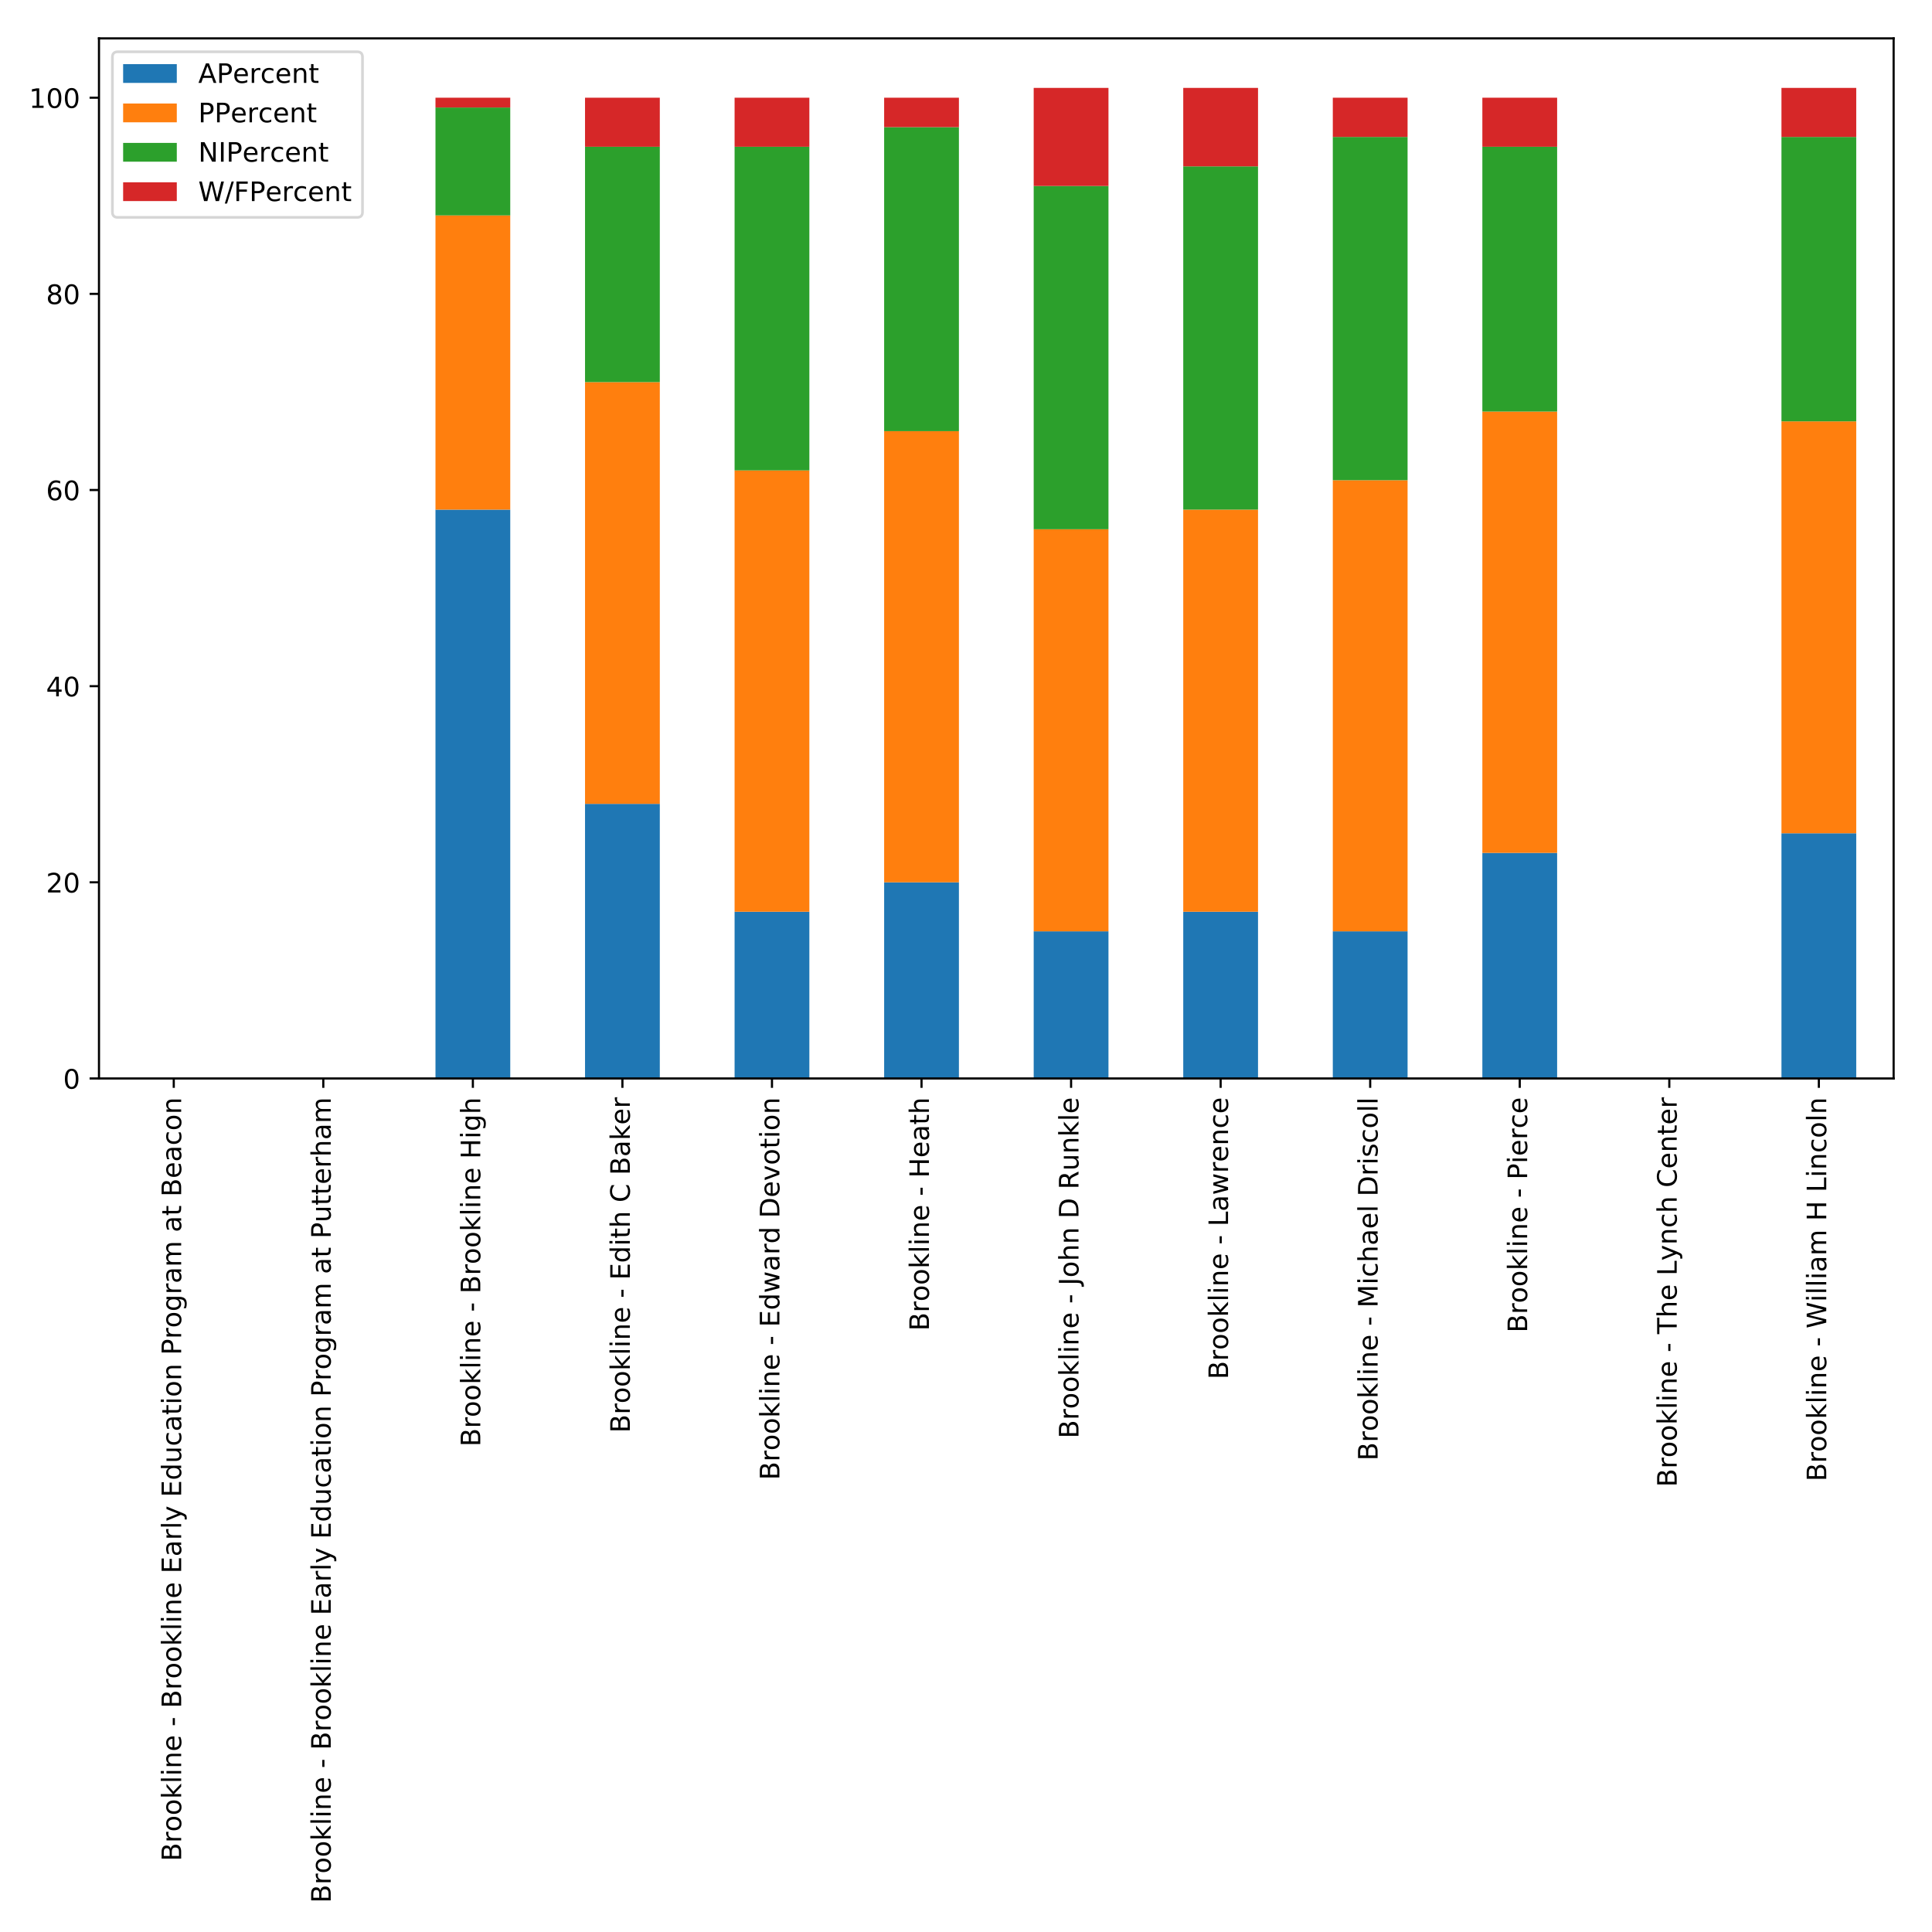 <?xml version="1.0" encoding="utf-8" standalone="no"?>
<!DOCTYPE svg PUBLIC "-//W3C//DTD SVG 1.1//EN"
  "http://www.w3.org/Graphics/SVG/1.1/DTD/svg11.dtd">
<!-- Created with matplotlib (http://matplotlib.org/) -->
<svg height="720pt" version="1.1" viewBox="0 0 720 720" width="720pt" xmlns="http://www.w3.org/2000/svg" xmlns:xlink="http://www.w3.org/1999/xlink">
 <defs>
  <style type="text/css">
*{stroke-linecap:butt;stroke-linejoin:round;}
  </style>
 </defs>
 <g id="figure_1">
  <g id="patch_1">
   <path d="M 0 720 
L 720 720 
L 720 0 
L 0 0 
z
" style="fill:#ffffff;"/>
  </g>
  <g id="axes_1">
   <g id="patch_2">
    <path d="M 36.888 401.911 
L 705.7 401.911 
L 705.7 14.3 
L 36.888 14.3 
z
" style="fill:#ffffff;"/>
   </g>
   <g id="patch_3">
    <path clip-path="url(#p0179b4a262)" d="M 50.821 401.911 
L 78.688 401.911 
L 78.688 401.911 
L 50.821 401.911 
z
" style="fill:#1f77b4;"/>
   </g>
   <g id="patch_4">
    <path clip-path="url(#p0179b4a262)" d="M 106.555 401.911 
L 134.423 401.911 
L 134.423 401.911 
L 106.555 401.911 
z
" style="fill:#1f77b4;"/>
   </g>
   <g id="patch_5">
    <path clip-path="url(#p0179b4a262)" d="M 162.29 401.911 
L 190.157 401.911 
L 190.157 189.922 
L 162.29 189.922 
z
" style="fill:#1f77b4;"/>
   </g>
   <g id="patch_6">
    <path clip-path="url(#p0179b4a262)" d="M 218.024 401.911 
L 245.891 401.911 
L 245.891 299.571 
L 218.024 299.571 
z
" style="fill:#1f77b4;"/>
   </g>
   <g id="patch_7">
    <path clip-path="url(#p0179b4a262)" d="M 273.759 401.911 
L 301.626 401.911 
L 301.626 339.776 
L 273.759 339.776 
z
" style="fill:#1f77b4;"/>
   </g>
   <g id="patch_8">
    <path clip-path="url(#p0179b4a262)" d="M 329.493 401.911 
L 357.36 401.911 
L 357.36 328.811 
L 329.493 328.811 
z
" style="fill:#1f77b4;"/>
   </g>
   <g id="patch_9">
    <path clip-path="url(#p0179b4a262)" d="M 385.227 401.911 
L 413.095 401.911 
L 413.095 347.086 
L 385.227 347.086 
z
" style="fill:#1f77b4;"/>
   </g>
   <g id="patch_10">
    <path clip-path="url(#p0179b4a262)" d="M 440.962 401.911 
L 468.829 401.911 
L 468.829 339.776 
L 440.962 339.776 
z
" style="fill:#1f77b4;"/>
   </g>
   <g id="patch_11">
    <path clip-path="url(#p0179b4a262)" d="M 496.696 401.911 
L 524.563 401.911 
L 524.563 347.086 
L 496.696 347.086 
z
" style="fill:#1f77b4;"/>
   </g>
   <g id="patch_12">
    <path clip-path="url(#p0179b4a262)" d="M 552.43 401.911 
L 580.298 401.911 
L 580.298 317.846 
L 552.43 317.846 
z
" style="fill:#1f77b4;"/>
   </g>
   <g id="patch_13">
    <path clip-path="url(#p0179b4a262)" d="M 608.165 401.911 
L 636.032 401.911 
L 636.032 401.911 
L 608.165 401.911 
z
" style="fill:#1f77b4;"/>
   </g>
   <g id="patch_14">
    <path clip-path="url(#p0179b4a262)" d="M 663.899 401.911 
L 691.766 401.911 
L 691.766 310.536 
L 663.899 310.536 
z
" style="fill:#1f77b4;"/>
   </g>
   <g id="patch_15">
    <path clip-path="url(#p0179b4a262)" d="M 50.821 401.911 
L 78.688 401.911 
L 78.688 401.911 
L 50.821 401.911 
z
" style="fill:#ff7f0e;"/>
   </g>
   <g id="patch_16">
    <path clip-path="url(#p0179b4a262)" d="M 106.555 401.911 
L 134.423 401.911 
L 134.423 401.911 
L 106.555 401.911 
z
" style="fill:#ff7f0e;"/>
   </g>
   <g id="patch_17">
    <path clip-path="url(#p0179b4a262)" d="M 162.29 189.922 
L 190.157 189.922 
L 190.157 80.272 
L 162.29 80.272 
z
" style="fill:#ff7f0e;"/>
   </g>
   <g id="patch_18">
    <path clip-path="url(#p0179b4a262)" d="M 218.024 299.571 
L 245.891 299.571 
L 245.891 142.407 
L 218.024 142.407 
z
" style="fill:#ff7f0e;"/>
   </g>
   <g id="patch_19">
    <path clip-path="url(#p0179b4a262)" d="M 273.759 339.776 
L 301.626 339.776 
L 301.626 175.302 
L 273.759 175.302 
z
" style="fill:#ff7f0e;"/>
   </g>
   <g id="patch_20">
    <path clip-path="url(#p0179b4a262)" d="M 329.493 328.811 
L 357.36 328.811 
L 357.36 160.682 
L 329.493 160.682 
z
" style="fill:#ff7f0e;"/>
   </g>
   <g id="patch_21">
    <path clip-path="url(#p0179b4a262)" d="M 385.227 347.086 
L 413.095 347.086 
L 413.095 197.232 
L 385.227 197.232 
z
" style="fill:#ff7f0e;"/>
   </g>
   <g id="patch_22">
    <path clip-path="url(#p0179b4a262)" d="M 440.962 339.776 
L 468.829 339.776 
L 468.829 189.922 
L 440.962 189.922 
z
" style="fill:#ff7f0e;"/>
   </g>
   <g id="patch_23">
    <path clip-path="url(#p0179b4a262)" d="M 496.696 347.086 
L 524.563 347.086 
L 524.563 178.957 
L 496.696 178.957 
z
" style="fill:#ff7f0e;"/>
   </g>
   <g id="patch_24">
    <path clip-path="url(#p0179b4a262)" d="M 552.43 317.846 
L 580.298 317.846 
L 580.298 153.372 
L 552.43 153.372 
z
" style="fill:#ff7f0e;"/>
   </g>
   <g id="patch_25">
    <path clip-path="url(#p0179b4a262)" d="M 608.165 401.911 
L 636.032 401.911 
L 636.032 401.911 
L 608.165 401.911 
z
" style="fill:#ff7f0e;"/>
   </g>
   <g id="patch_26">
    <path clip-path="url(#p0179b4a262)" d="M 663.899 310.536 
L 691.766 310.536 
L 691.766 157.027 
L 663.899 157.027 
z
" style="fill:#ff7f0e;"/>
   </g>
   <g id="patch_27">
    <path clip-path="url(#p0179b4a262)" d="M 50.821 401.911 
L 78.688 401.911 
L 78.688 401.911 
L 50.821 401.911 
z
" style="fill:#2ca02c;"/>
   </g>
   <g id="patch_28">
    <path clip-path="url(#p0179b4a262)" d="M 106.555 401.911 
L 134.423 401.911 
L 134.423 401.911 
L 106.555 401.911 
z
" style="fill:#2ca02c;"/>
   </g>
   <g id="patch_29">
    <path clip-path="url(#p0179b4a262)" d="M 162.29 80.272 
L 190.157 80.272 
L 190.157 40.068 
L 162.29 40.068 
z
" style="fill:#2ca02c;"/>
   </g>
   <g id="patch_30">
    <path clip-path="url(#p0179b4a262)" d="M 218.024 142.407 
L 245.891 142.407 
L 245.891 54.688 
L 218.024 54.688 
z
" style="fill:#2ca02c;"/>
   </g>
   <g id="patch_31">
    <path clip-path="url(#p0179b4a262)" d="M 273.759 175.302 
L 301.626 175.302 
L 301.626 54.688 
L 273.759 54.688 
z
" style="fill:#2ca02c;"/>
   </g>
   <g id="patch_32">
    <path clip-path="url(#p0179b4a262)" d="M 329.493 160.682 
L 357.36 160.682 
L 357.36 47.378 
L 329.493 47.378 
z
" style="fill:#2ca02c;"/>
   </g>
   <g id="patch_33">
    <path clip-path="url(#p0179b4a262)" d="M 385.227 197.232 
L 413.095 197.232 
L 413.095 69.307 
L 385.227 69.307 
z
" style="fill:#2ca02c;"/>
   </g>
   <g id="patch_34">
    <path clip-path="url(#p0179b4a262)" d="M 440.962 189.922 
L 468.829 189.922 
L 468.829 61.998 
L 440.962 61.998 
z
" style="fill:#2ca02c;"/>
   </g>
   <g id="patch_35">
    <path clip-path="url(#p0179b4a262)" d="M 496.696 178.957 
L 524.563 178.957 
L 524.563 51.033 
L 496.696 51.033 
z
" style="fill:#2ca02c;"/>
   </g>
   <g id="patch_36">
    <path clip-path="url(#p0179b4a262)" d="M 552.43 153.372 
L 580.298 153.372 
L 580.298 54.688 
L 552.43 54.688 
z
" style="fill:#2ca02c;"/>
   </g>
   <g id="patch_37">
    <path clip-path="url(#p0179b4a262)" d="M 608.165 401.911 
L 636.032 401.911 
L 636.032 401.911 
L 608.165 401.911 
z
" style="fill:#2ca02c;"/>
   </g>
   <g id="patch_38">
    <path clip-path="url(#p0179b4a262)" d="M 663.899 157.027 
L 691.766 157.027 
L 691.766 51.033 
L 663.899 51.033 
z
" style="fill:#2ca02c;"/>
   </g>
   <g id="patch_39">
    <path clip-path="url(#p0179b4a262)" d="M 50.821 401.911 
L 78.688 401.911 
L 78.688 401.911 
L 50.821 401.911 
z
" style="fill:#d62728;"/>
   </g>
   <g id="patch_40">
    <path clip-path="url(#p0179b4a262)" d="M 106.555 401.911 
L 134.423 401.911 
L 134.423 401.911 
L 106.555 401.911 
z
" style="fill:#d62728;"/>
   </g>
   <g id="patch_41">
    <path clip-path="url(#p0179b4a262)" d="M 162.29 40.068 
L 190.157 40.068 
L 190.157 36.413 
L 162.29 36.413 
z
" style="fill:#d62728;"/>
   </g>
   <g id="patch_42">
    <path clip-path="url(#p0179b4a262)" d="M 218.024 54.688 
L 245.891 54.688 
L 245.891 36.413 
L 218.024 36.413 
z
" style="fill:#d62728;"/>
   </g>
   <g id="patch_43">
    <path clip-path="url(#p0179b4a262)" d="M 273.759 54.688 
L 301.626 54.688 
L 301.626 36.413 
L 273.759 36.413 
z
" style="fill:#d62728;"/>
   </g>
   <g id="patch_44">
    <path clip-path="url(#p0179b4a262)" d="M 329.493 47.378 
L 357.36 47.378 
L 357.36 36.413 
L 329.493 36.413 
z
" style="fill:#d62728;"/>
   </g>
   <g id="patch_45">
    <path clip-path="url(#p0179b4a262)" d="M 385.227 69.307 
L 413.095 69.307 
L 413.095 32.758 
L 385.227 32.758 
z
" style="fill:#d62728;"/>
   </g>
   <g id="patch_46">
    <path clip-path="url(#p0179b4a262)" d="M 440.962 61.998 
L 468.829 61.998 
L 468.829 32.758 
L 440.962 32.758 
z
" style="fill:#d62728;"/>
   </g>
   <g id="patch_47">
    <path clip-path="url(#p0179b4a262)" d="M 496.696 51.033 
L 524.563 51.033 
L 524.563 36.413 
L 496.696 36.413 
z
" style="fill:#d62728;"/>
   </g>
   <g id="patch_48">
    <path clip-path="url(#p0179b4a262)" d="M 552.43 54.688 
L 580.298 54.688 
L 580.298 36.413 
L 552.43 36.413 
z
" style="fill:#d62728;"/>
   </g>
   <g id="patch_49">
    <path clip-path="url(#p0179b4a262)" d="M 608.165 401.911 
L 636.032 401.911 
L 636.032 401.911 
L 608.165 401.911 
z
" style="fill:#d62728;"/>
   </g>
   <g id="patch_50">
    <path clip-path="url(#p0179b4a262)" d="M 663.899 51.033 
L 691.766 51.033 
L 691.766 32.758 
L 663.899 32.758 
z
" style="fill:#d62728;"/>
   </g>
   <g id="matplotlib.axis_1">
    <g id="xtick_1">
     <g id="line2d_1">
      <defs>
       <path d="M 0 0 
L 0 3.5 
" id="m2ddd341409" style="stroke:#000000;stroke-width:0.8;"/>
      </defs>
      <g>
       <use style="stroke:#000000;stroke-width:0.8;" x="64.755" xlink:href="#m2ddd341409" y="401.911"/>
      </g>
     </g>
     <g id="text_1">
      <!-- Brookline - Brookline Early Education Program at Beacon -->
      <defs>
       <path d="M 19.672 34.812 
L 19.672 8.109 
L 35.5 8.109 
Q 43.453 8.109 47.281 11.406 
Q 51.125 14.703 51.125 21.484 
Q 51.125 28.328 47.281 31.562 
Q 43.453 34.812 35.5 34.812 
z
M 19.672 64.797 
L 19.672 42.828 
L 34.281 42.828 
Q 41.5 42.828 45.031 45.531 
Q 48.578 48.25 48.578 53.812 
Q 48.578 59.328 45.031 62.062 
Q 41.5 64.797 34.281 64.797 
z
M 9.812 72.906 
L 35.016 72.906 
Q 46.297 72.906 52.391 68.219 
Q 58.5 63.531 58.5 54.891 
Q 58.5 48.188 55.375 44.234 
Q 52.25 40.281 46.188 39.312 
Q 53.469 37.75 57.5 32.781 
Q 61.531 27.828 61.531 20.406 
Q 61.531 10.641 54.891 5.312 
Q 48.25 0 35.984 0 
L 9.812 0 
z
" id="DejaVuSans-42"/>
       <path d="M 41.109 46.297 
Q 39.594 47.172 37.812 47.578 
Q 36.031 48 33.891 48 
Q 26.266 48 22.188 43.047 
Q 18.109 38.094 18.109 28.812 
L 18.109 0 
L 9.078 0 
L 9.078 54.688 
L 18.109 54.688 
L 18.109 46.188 
Q 20.953 51.172 25.484 53.578 
Q 30.031 56 36.531 56 
Q 37.453 56 38.578 55.875 
Q 39.703 55.766 41.062 55.516 
z
" id="DejaVuSans-72"/>
       <path d="M 30.609 48.391 
Q 23.391 48.391 19.188 42.75 
Q 14.984 37.109 14.984 27.297 
Q 14.984 17.484 19.156 11.844 
Q 23.344 6.203 30.609 6.203 
Q 37.797 6.203 41.984 11.859 
Q 46.188 17.531 46.188 27.297 
Q 46.188 37.016 41.984 42.703 
Q 37.797 48.391 30.609 48.391 
z
M 30.609 56 
Q 42.328 56 49.016 48.375 
Q 55.719 40.766 55.719 27.297 
Q 55.719 13.875 49.016 6.219 
Q 42.328 -1.422 30.609 -1.422 
Q 18.844 -1.422 12.172 6.219 
Q 5.516 13.875 5.516 27.297 
Q 5.516 40.766 12.172 48.375 
Q 18.844 56 30.609 56 
z
" id="DejaVuSans-6f"/>
       <path d="M 9.078 75.984 
L 18.109 75.984 
L 18.109 31.109 
L 44.922 54.688 
L 56.391 54.688 
L 27.391 29.109 
L 57.625 0 
L 45.906 0 
L 18.109 26.703 
L 18.109 0 
L 9.078 0 
z
" id="DejaVuSans-6b"/>
       <path d="M 9.422 75.984 
L 18.406 75.984 
L 18.406 0 
L 9.422 0 
z
" id="DejaVuSans-6c"/>
       <path d="M 9.422 54.688 
L 18.406 54.688 
L 18.406 0 
L 9.422 0 
z
M 9.422 75.984 
L 18.406 75.984 
L 18.406 64.594 
L 9.422 64.594 
z
" id="DejaVuSans-69"/>
       <path d="M 54.891 33.016 
L 54.891 0 
L 45.906 0 
L 45.906 32.719 
Q 45.906 40.484 42.875 44.328 
Q 39.844 48.188 33.797 48.188 
Q 26.516 48.188 22.312 43.547 
Q 18.109 38.922 18.109 30.906 
L 18.109 0 
L 9.078 0 
L 9.078 54.688 
L 18.109 54.688 
L 18.109 46.188 
Q 21.344 51.125 25.703 53.562 
Q 30.078 56 35.797 56 
Q 45.219 56 50.047 50.172 
Q 54.891 44.344 54.891 33.016 
z
" id="DejaVuSans-6e"/>
       <path d="M 56.203 29.594 
L 56.203 25.203 
L 14.891 25.203 
Q 15.484 15.922 20.484 11.062 
Q 25.484 6.203 34.422 6.203 
Q 39.594 6.203 44.453 7.469 
Q 49.312 8.734 54.109 11.281 
L 54.109 2.781 
Q 49.266 0.734 44.188 -0.344 
Q 39.109 -1.422 33.891 -1.422 
Q 20.797 -1.422 13.156 6.188 
Q 5.516 13.812 5.516 26.812 
Q 5.516 40.234 12.766 48.109 
Q 20.016 56 32.328 56 
Q 43.359 56 49.781 48.891 
Q 56.203 41.797 56.203 29.594 
z
M 47.219 32.234 
Q 47.125 39.594 43.094 43.984 
Q 39.062 48.391 32.422 48.391 
Q 24.906 48.391 20.391 44.141 
Q 15.875 39.891 15.188 32.172 
z
" id="DejaVuSans-65"/>
       <path id="DejaVuSans-20"/>
       <path d="M 4.891 31.391 
L 31.203 31.391 
L 31.203 23.391 
L 4.891 23.391 
z
" id="DejaVuSans-2d"/>
       <path d="M 9.812 72.906 
L 55.906 72.906 
L 55.906 64.594 
L 19.672 64.594 
L 19.672 43.016 
L 54.391 43.016 
L 54.391 34.719 
L 19.672 34.719 
L 19.672 8.297 
L 56.781 8.297 
L 56.781 0 
L 9.812 0 
z
" id="DejaVuSans-45"/>
       <path d="M 34.281 27.484 
Q 23.391 27.484 19.188 25 
Q 14.984 22.516 14.984 16.5 
Q 14.984 11.719 18.141 8.906 
Q 21.297 6.109 26.703 6.109 
Q 34.188 6.109 38.703 11.406 
Q 43.219 16.703 43.219 25.484 
L 43.219 27.484 
z
M 52.203 31.203 
L 52.203 0 
L 43.219 0 
L 43.219 8.297 
Q 40.141 3.328 35.547 0.953 
Q 30.953 -1.422 24.312 -1.422 
Q 15.922 -1.422 10.953 3.297 
Q 6 8.016 6 15.922 
Q 6 25.141 12.172 29.828 
Q 18.359 34.516 30.609 34.516 
L 43.219 34.516 
L 43.219 35.406 
Q 43.219 41.609 39.141 45 
Q 35.062 48.391 27.688 48.391 
Q 23 48.391 18.547 47.266 
Q 14.109 46.141 10.016 43.891 
L 10.016 52.203 
Q 14.938 54.109 19.578 55.047 
Q 24.219 56 28.609 56 
Q 40.484 56 46.344 49.844 
Q 52.203 43.703 52.203 31.203 
z
" id="DejaVuSans-61"/>
       <path d="M 32.172 -5.078 
Q 28.375 -14.844 24.75 -17.812 
Q 21.141 -20.797 15.094 -20.797 
L 7.906 -20.797 
L 7.906 -13.281 
L 13.188 -13.281 
Q 16.891 -13.281 18.938 -11.516 
Q 21 -9.766 23.484 -3.219 
L 25.094 0.875 
L 2.984 54.688 
L 12.5 54.688 
L 29.594 11.922 
L 46.688 54.688 
L 56.203 54.688 
z
" id="DejaVuSans-79"/>
       <path d="M 45.406 46.391 
L 45.406 75.984 
L 54.391 75.984 
L 54.391 0 
L 45.406 0 
L 45.406 8.203 
Q 42.578 3.328 38.25 0.953 
Q 33.938 -1.422 27.875 -1.422 
Q 17.969 -1.422 11.734 6.484 
Q 5.516 14.406 5.516 27.297 
Q 5.516 40.188 11.734 48.094 
Q 17.969 56 27.875 56 
Q 33.938 56 38.25 53.625 
Q 42.578 51.266 45.406 46.391 
z
M 14.797 27.297 
Q 14.797 17.391 18.875 11.75 
Q 22.953 6.109 30.078 6.109 
Q 37.203 6.109 41.297 11.75 
Q 45.406 17.391 45.406 27.297 
Q 45.406 37.203 41.297 42.844 
Q 37.203 48.484 30.078 48.484 
Q 22.953 48.484 18.875 42.844 
Q 14.797 37.203 14.797 27.297 
z
" id="DejaVuSans-64"/>
       <path d="M 8.5 21.578 
L 8.5 54.688 
L 17.484 54.688 
L 17.484 21.922 
Q 17.484 14.156 20.5 10.266 
Q 23.531 6.391 29.594 6.391 
Q 36.859 6.391 41.078 11.031 
Q 45.312 15.672 45.312 23.688 
L 45.312 54.688 
L 54.297 54.688 
L 54.297 0 
L 45.312 0 
L 45.312 8.406 
Q 42.047 3.422 37.719 1 
Q 33.406 -1.422 27.688 -1.422 
Q 18.266 -1.422 13.375 4.438 
Q 8.5 10.297 8.5 21.578 
z
M 31.109 56 
z
" id="DejaVuSans-75"/>
       <path d="M 48.781 52.594 
L 48.781 44.188 
Q 44.969 46.297 41.141 47.344 
Q 37.312 48.391 33.406 48.391 
Q 24.656 48.391 19.812 42.844 
Q 14.984 37.312 14.984 27.297 
Q 14.984 17.281 19.812 11.734 
Q 24.656 6.203 33.406 6.203 
Q 37.312 6.203 41.141 7.25 
Q 44.969 8.297 48.781 10.406 
L 48.781 2.094 
Q 45.016 0.344 40.984 -0.531 
Q 36.969 -1.422 32.422 -1.422 
Q 20.062 -1.422 12.781 6.344 
Q 5.516 14.109 5.516 27.297 
Q 5.516 40.672 12.859 48.328 
Q 20.219 56 33.016 56 
Q 37.156 56 41.109 55.141 
Q 45.062 54.297 48.781 52.594 
z
" id="DejaVuSans-63"/>
       <path d="M 18.312 70.219 
L 18.312 54.688 
L 36.812 54.688 
L 36.812 47.703 
L 18.312 47.703 
L 18.312 18.016 
Q 18.312 11.328 20.141 9.422 
Q 21.969 7.516 27.594 7.516 
L 36.812 7.516 
L 36.812 0 
L 27.594 0 
Q 17.188 0 13.234 3.875 
Q 9.281 7.766 9.281 18.016 
L 9.281 47.703 
L 2.688 47.703 
L 2.688 54.688 
L 9.281 54.688 
L 9.281 70.219 
z
" id="DejaVuSans-74"/>
       <path d="M 19.672 64.797 
L 19.672 37.406 
L 32.078 37.406 
Q 38.969 37.406 42.719 40.969 
Q 46.484 44.531 46.484 51.125 
Q 46.484 57.672 42.719 61.234 
Q 38.969 64.797 32.078 64.797 
z
M 9.812 72.906 
L 32.078 72.906 
Q 44.344 72.906 50.609 67.359 
Q 56.891 61.812 56.891 51.125 
Q 56.891 40.328 50.609 34.812 
Q 44.344 29.297 32.078 29.297 
L 19.672 29.297 
L 19.672 0 
L 9.812 0 
z
" id="DejaVuSans-50"/>
       <path d="M 45.406 27.984 
Q 45.406 37.75 41.375 43.109 
Q 37.359 48.484 30.078 48.484 
Q 22.859 48.484 18.828 43.109 
Q 14.797 37.75 14.797 27.984 
Q 14.797 18.266 18.828 12.891 
Q 22.859 7.516 30.078 7.516 
Q 37.359 7.516 41.375 12.891 
Q 45.406 18.266 45.406 27.984 
z
M 54.391 6.781 
Q 54.391 -7.172 48.188 -13.984 
Q 42 -20.797 29.203 -20.797 
Q 24.469 -20.797 20.266 -20.094 
Q 16.062 -19.391 12.109 -17.922 
L 12.109 -9.188 
Q 16.062 -11.328 19.922 -12.344 
Q 23.781 -13.375 27.781 -13.375 
Q 36.625 -13.375 41.016 -8.766 
Q 45.406 -4.156 45.406 5.172 
L 45.406 9.625 
Q 42.625 4.781 38.281 2.391 
Q 33.938 0 27.875 0 
Q 17.828 0 11.672 7.656 
Q 5.516 15.328 5.516 27.984 
Q 5.516 40.672 11.672 48.328 
Q 17.828 56 27.875 56 
Q 33.938 56 38.281 53.609 
Q 42.625 51.219 45.406 46.391 
L 45.406 54.688 
L 54.391 54.688 
z
" id="DejaVuSans-67"/>
       <path d="M 52 44.188 
Q 55.375 50.25 60.062 53.125 
Q 64.75 56 71.094 56 
Q 79.641 56 84.281 50.016 
Q 88.922 44.047 88.922 33.016 
L 88.922 0 
L 79.891 0 
L 79.891 32.719 
Q 79.891 40.578 77.094 44.375 
Q 74.312 48.188 68.609 48.188 
Q 61.625 48.188 57.562 43.547 
Q 53.516 38.922 53.516 30.906 
L 53.516 0 
L 44.484 0 
L 44.484 32.719 
Q 44.484 40.625 41.703 44.406 
Q 38.922 48.188 33.109 48.188 
Q 26.219 48.188 22.156 43.531 
Q 18.109 38.875 18.109 30.906 
L 18.109 0 
L 9.078 0 
L 9.078 54.688 
L 18.109 54.688 
L 18.109 46.188 
Q 21.188 51.219 25.484 53.609 
Q 29.781 56 35.688 56 
Q 41.656 56 45.828 52.969 
Q 50 49.953 52 44.188 
z
" id="DejaVuSans-6d"/>
      </defs>
      <g transform="translate(67.514 693.622)rotate(-90)scale(0.1 -0.1)">
       <use xlink:href="#DejaVuSans-42"/>
       <use x="68.604" xlink:href="#DejaVuSans-72"/>
       <use x="109.686" xlink:href="#DejaVuSans-6f"/>
       <use x="170.867" xlink:href="#DejaVuSans-6f"/>
       <use x="232.049" xlink:href="#DejaVuSans-6b"/>
       <use x="289.959" xlink:href="#DejaVuSans-6c"/>
       <use x="317.742" xlink:href="#DejaVuSans-69"/>
       <use x="345.525" xlink:href="#DejaVuSans-6e"/>
       <use x="408.904" xlink:href="#DejaVuSans-65"/>
       <use x="470.428" xlink:href="#DejaVuSans-20"/>
       <use x="502.215" xlink:href="#DejaVuSans-2d"/>
       <use x="538.299" xlink:href="#DejaVuSans-20"/>
       <use x="570.086" xlink:href="#DejaVuSans-42"/>
       <use x="638.689" xlink:href="#DejaVuSans-72"/>
       <use x="679.771" xlink:href="#DejaVuSans-6f"/>
       <use x="740.953" xlink:href="#DejaVuSans-6f"/>
       <use x="802.135" xlink:href="#DejaVuSans-6b"/>
       <use x="860.045" xlink:href="#DejaVuSans-6c"/>
       <use x="887.828" xlink:href="#DejaVuSans-69"/>
       <use x="915.611" xlink:href="#DejaVuSans-6e"/>
       <use x="978.99" xlink:href="#DejaVuSans-65"/>
       <use x="1040.514" xlink:href="#DejaVuSans-20"/>
       <use x="1072.301" xlink:href="#DejaVuSans-45"/>
       <use x="1135.484" xlink:href="#DejaVuSans-61"/>
       <use x="1196.764" xlink:href="#DejaVuSans-72"/>
       <use x="1237.877" xlink:href="#DejaVuSans-6c"/>
       <use x="1265.66" xlink:href="#DejaVuSans-79"/>
       <use x="1324.84" xlink:href="#DejaVuSans-20"/>
       <use x="1356.627" xlink:href="#DejaVuSans-45"/>
       <use x="1419.811" xlink:href="#DejaVuSans-64"/>
       <use x="1483.287" xlink:href="#DejaVuSans-75"/>
       <use x="1546.666" xlink:href="#DejaVuSans-63"/>
       <use x="1601.646" xlink:href="#DejaVuSans-61"/>
       <use x="1662.926" xlink:href="#DejaVuSans-74"/>
       <use x="1702.135" xlink:href="#DejaVuSans-69"/>
       <use x="1729.918" xlink:href="#DejaVuSans-6f"/>
       <use x="1791.1" xlink:href="#DejaVuSans-6e"/>
       <use x="1854.479" xlink:href="#DejaVuSans-20"/>
       <use x="1886.266" xlink:href="#DejaVuSans-50"/>
       <use x="1946.553" xlink:href="#DejaVuSans-72"/>
       <use x="1987.635" xlink:href="#DejaVuSans-6f"/>
       <use x="2048.816" xlink:href="#DejaVuSans-67"/>
       <use x="2112.293" xlink:href="#DejaVuSans-72"/>
       <use x="2153.406" xlink:href="#DejaVuSans-61"/>
       <use x="2214.686" xlink:href="#DejaVuSans-6d"/>
       <use x="2312.098" xlink:href="#DejaVuSans-20"/>
       <use x="2343.885" xlink:href="#DejaVuSans-61"/>
       <use x="2405.164" xlink:href="#DejaVuSans-74"/>
       <use x="2444.373" xlink:href="#DejaVuSans-20"/>
       <use x="2476.16" xlink:href="#DejaVuSans-42"/>
       <use x="2544.764" xlink:href="#DejaVuSans-65"/>
       <use x="2606.287" xlink:href="#DejaVuSans-61"/>
       <use x="2667.566" xlink:href="#DejaVuSans-63"/>
       <use x="2722.547" xlink:href="#DejaVuSans-6f"/>
       <use x="2783.729" xlink:href="#DejaVuSans-6e"/>
      </g>
     </g>
    </g>
    <g id="xtick_2">
     <g id="line2d_2">
      <g>
       <use style="stroke:#000000;stroke-width:0.8;" x="120.489" xlink:href="#m2ddd341409" y="401.911"/>
      </g>
     </g>
     <g id="text_2">
      <!-- Brookline - Brookline Early Education Program at Putterham -->
      <defs>
       <path d="M 54.891 33.016 
L 54.891 0 
L 45.906 0 
L 45.906 32.719 
Q 45.906 40.484 42.875 44.328 
Q 39.844 48.188 33.797 48.188 
Q 26.516 48.188 22.312 43.547 
Q 18.109 38.922 18.109 30.906 
L 18.109 0 
L 9.078 0 
L 9.078 75.984 
L 18.109 75.984 
L 18.109 46.188 
Q 21.344 51.125 25.703 53.562 
Q 30.078 56 35.797 56 
Q 45.219 56 50.047 50.172 
Q 54.891 44.344 54.891 33.016 
z
" id="DejaVuSans-68"/>
      </defs>
      <g transform="translate(123.248 709.2)rotate(-90)scale(0.1 -0.1)">
       <use xlink:href="#DejaVuSans-42"/>
       <use x="68.604" xlink:href="#DejaVuSans-72"/>
       <use x="109.686" xlink:href="#DejaVuSans-6f"/>
       <use x="170.867" xlink:href="#DejaVuSans-6f"/>
       <use x="232.049" xlink:href="#DejaVuSans-6b"/>
       <use x="289.959" xlink:href="#DejaVuSans-6c"/>
       <use x="317.742" xlink:href="#DejaVuSans-69"/>
       <use x="345.525" xlink:href="#DejaVuSans-6e"/>
       <use x="408.904" xlink:href="#DejaVuSans-65"/>
       <use x="470.428" xlink:href="#DejaVuSans-20"/>
       <use x="502.215" xlink:href="#DejaVuSans-2d"/>
       <use x="538.299" xlink:href="#DejaVuSans-20"/>
       <use x="570.086" xlink:href="#DejaVuSans-42"/>
       <use x="638.689" xlink:href="#DejaVuSans-72"/>
       <use x="679.771" xlink:href="#DejaVuSans-6f"/>
       <use x="740.953" xlink:href="#DejaVuSans-6f"/>
       <use x="802.135" xlink:href="#DejaVuSans-6b"/>
       <use x="860.045" xlink:href="#DejaVuSans-6c"/>
       <use x="887.828" xlink:href="#DejaVuSans-69"/>
       <use x="915.611" xlink:href="#DejaVuSans-6e"/>
       <use x="978.99" xlink:href="#DejaVuSans-65"/>
       <use x="1040.514" xlink:href="#DejaVuSans-20"/>
       <use x="1072.301" xlink:href="#DejaVuSans-45"/>
       <use x="1135.484" xlink:href="#DejaVuSans-61"/>
       <use x="1196.764" xlink:href="#DejaVuSans-72"/>
       <use x="1237.877" xlink:href="#DejaVuSans-6c"/>
       <use x="1265.66" xlink:href="#DejaVuSans-79"/>
       <use x="1324.84" xlink:href="#DejaVuSans-20"/>
       <use x="1356.627" xlink:href="#DejaVuSans-45"/>
       <use x="1419.811" xlink:href="#DejaVuSans-64"/>
       <use x="1483.287" xlink:href="#DejaVuSans-75"/>
       <use x="1546.666" xlink:href="#DejaVuSans-63"/>
       <use x="1601.646" xlink:href="#DejaVuSans-61"/>
       <use x="1662.926" xlink:href="#DejaVuSans-74"/>
       <use x="1702.135" xlink:href="#DejaVuSans-69"/>
       <use x="1729.918" xlink:href="#DejaVuSans-6f"/>
       <use x="1791.1" xlink:href="#DejaVuSans-6e"/>
       <use x="1854.479" xlink:href="#DejaVuSans-20"/>
       <use x="1886.266" xlink:href="#DejaVuSans-50"/>
       <use x="1946.553" xlink:href="#DejaVuSans-72"/>
       <use x="1987.635" xlink:href="#DejaVuSans-6f"/>
       <use x="2048.816" xlink:href="#DejaVuSans-67"/>
       <use x="2112.293" xlink:href="#DejaVuSans-72"/>
       <use x="2153.406" xlink:href="#DejaVuSans-61"/>
       <use x="2214.686" xlink:href="#DejaVuSans-6d"/>
       <use x="2312.098" xlink:href="#DejaVuSans-20"/>
       <use x="2343.885" xlink:href="#DejaVuSans-61"/>
       <use x="2405.164" xlink:href="#DejaVuSans-74"/>
       <use x="2444.373" xlink:href="#DejaVuSans-20"/>
       <use x="2476.16" xlink:href="#DejaVuSans-50"/>
       <use x="2536.447" xlink:href="#DejaVuSans-75"/>
       <use x="2599.826" xlink:href="#DejaVuSans-74"/>
       <use x="2639.035" xlink:href="#DejaVuSans-74"/>
       <use x="2678.244" xlink:href="#DejaVuSans-65"/>
       <use x="2739.768" xlink:href="#DejaVuSans-72"/>
       <use x="2780.865" xlink:href="#DejaVuSans-68"/>
       <use x="2844.244" xlink:href="#DejaVuSans-61"/>
       <use x="2905.523" xlink:href="#DejaVuSans-6d"/>
      </g>
     </g>
    </g>
    <g id="xtick_3">
     <g id="line2d_3">
      <g>
       <use style="stroke:#000000;stroke-width:0.8;" x="176.223" xlink:href="#m2ddd341409" y="401.911"/>
      </g>
     </g>
     <g id="text_3">
      <!-- Brookline - Brookline High -->
      <defs>
       <path d="M 9.812 72.906 
L 19.672 72.906 
L 19.672 43.016 
L 55.516 43.016 
L 55.516 72.906 
L 65.375 72.906 
L 65.375 0 
L 55.516 0 
L 55.516 34.719 
L 19.672 34.719 
L 19.672 0 
L 9.812 0 
z
" id="DejaVuSans-48"/>
      </defs>
      <g transform="translate(178.983 539.125)rotate(-90)scale(0.1 -0.1)">
       <use xlink:href="#DejaVuSans-42"/>
       <use x="68.604" xlink:href="#DejaVuSans-72"/>
       <use x="109.686" xlink:href="#DejaVuSans-6f"/>
       <use x="170.867" xlink:href="#DejaVuSans-6f"/>
       <use x="232.049" xlink:href="#DejaVuSans-6b"/>
       <use x="289.959" xlink:href="#DejaVuSans-6c"/>
       <use x="317.742" xlink:href="#DejaVuSans-69"/>
       <use x="345.525" xlink:href="#DejaVuSans-6e"/>
       <use x="408.904" xlink:href="#DejaVuSans-65"/>
       <use x="470.428" xlink:href="#DejaVuSans-20"/>
       <use x="502.215" xlink:href="#DejaVuSans-2d"/>
       <use x="538.299" xlink:href="#DejaVuSans-20"/>
       <use x="570.086" xlink:href="#DejaVuSans-42"/>
       <use x="638.689" xlink:href="#DejaVuSans-72"/>
       <use x="679.771" xlink:href="#DejaVuSans-6f"/>
       <use x="740.953" xlink:href="#DejaVuSans-6f"/>
       <use x="802.135" xlink:href="#DejaVuSans-6b"/>
       <use x="860.045" xlink:href="#DejaVuSans-6c"/>
       <use x="887.828" xlink:href="#DejaVuSans-69"/>
       <use x="915.611" xlink:href="#DejaVuSans-6e"/>
       <use x="978.99" xlink:href="#DejaVuSans-65"/>
       <use x="1040.514" xlink:href="#DejaVuSans-20"/>
       <use x="1072.301" xlink:href="#DejaVuSans-48"/>
       <use x="1147.496" xlink:href="#DejaVuSans-69"/>
       <use x="1175.279" xlink:href="#DejaVuSans-67"/>
       <use x="1238.756" xlink:href="#DejaVuSans-68"/>
      </g>
     </g>
    </g>
    <g id="xtick_4">
     <g id="line2d_4">
      <g>
       <use style="stroke:#000000;stroke-width:0.8;" x="231.958" xlink:href="#m2ddd341409" y="401.911"/>
      </g>
     </g>
     <g id="text_4">
      <!-- Brookline - Edith C Baker -->
      <defs>
       <path d="M 64.406 67.281 
L 64.406 56.891 
Q 59.422 61.531 53.781 63.812 
Q 48.141 66.109 41.797 66.109 
Q 29.297 66.109 22.656 58.469 
Q 16.016 50.828 16.016 36.375 
Q 16.016 21.969 22.656 14.328 
Q 29.297 6.688 41.797 6.688 
Q 48.141 6.688 53.781 8.984 
Q 59.422 11.281 64.406 15.922 
L 64.406 5.609 
Q 59.234 2.094 53.438 0.328 
Q 47.656 -1.422 41.219 -1.422 
Q 24.656 -1.422 15.125 8.703 
Q 5.609 18.844 5.609 36.375 
Q 5.609 53.953 15.125 64.078 
Q 24.656 74.219 41.219 74.219 
Q 47.75 74.219 53.531 72.484 
Q 59.328 70.75 64.406 67.281 
z
" id="DejaVuSans-43"/>
      </defs>
      <g transform="translate(234.717 534)rotate(-90)scale(0.1 -0.1)">
       <use xlink:href="#DejaVuSans-42"/>
       <use x="68.604" xlink:href="#DejaVuSans-72"/>
       <use x="109.686" xlink:href="#DejaVuSans-6f"/>
       <use x="170.867" xlink:href="#DejaVuSans-6f"/>
       <use x="232.049" xlink:href="#DejaVuSans-6b"/>
       <use x="289.959" xlink:href="#DejaVuSans-6c"/>
       <use x="317.742" xlink:href="#DejaVuSans-69"/>
       <use x="345.525" xlink:href="#DejaVuSans-6e"/>
       <use x="408.904" xlink:href="#DejaVuSans-65"/>
       <use x="470.428" xlink:href="#DejaVuSans-20"/>
       <use x="502.215" xlink:href="#DejaVuSans-2d"/>
       <use x="538.299" xlink:href="#DejaVuSans-20"/>
       <use x="570.086" xlink:href="#DejaVuSans-45"/>
       <use x="633.27" xlink:href="#DejaVuSans-64"/>
       <use x="696.746" xlink:href="#DejaVuSans-69"/>
       <use x="724.529" xlink:href="#DejaVuSans-74"/>
       <use x="763.738" xlink:href="#DejaVuSans-68"/>
       <use x="827.117" xlink:href="#DejaVuSans-20"/>
       <use x="858.904" xlink:href="#DejaVuSans-43"/>
       <use x="928.729" xlink:href="#DejaVuSans-20"/>
       <use x="960.516" xlink:href="#DejaVuSans-42"/>
       <use x="1029.119" xlink:href="#DejaVuSans-61"/>
       <use x="1090.398" xlink:href="#DejaVuSans-6b"/>
       <use x="1148.262" xlink:href="#DejaVuSans-65"/>
       <use x="1209.785" xlink:href="#DejaVuSans-72"/>
      </g>
     </g>
    </g>
    <g id="xtick_5">
     <g id="line2d_5">
      <g>
       <use style="stroke:#000000;stroke-width:0.8;" x="287.692" xlink:href="#m2ddd341409" y="401.911"/>
      </g>
     </g>
     <g id="text_5">
      <!-- Brookline - Edward Devotion -->
      <defs>
       <path d="M 4.203 54.688 
L 13.188 54.688 
L 24.422 12.016 
L 35.594 54.688 
L 46.188 54.688 
L 57.422 12.016 
L 68.609 54.688 
L 77.594 54.688 
L 63.281 0 
L 52.688 0 
L 40.922 44.828 
L 29.109 0 
L 18.5 0 
z
" id="DejaVuSans-77"/>
       <path d="M 19.672 64.797 
L 19.672 8.109 
L 31.594 8.109 
Q 46.688 8.109 53.688 14.938 
Q 60.688 21.781 60.688 36.531 
Q 60.688 51.172 53.688 57.984 
Q 46.688 64.797 31.594 64.797 
z
M 9.812 72.906 
L 30.078 72.906 
Q 51.266 72.906 61.172 64.094 
Q 71.094 55.281 71.094 36.531 
Q 71.094 17.672 61.125 8.828 
Q 51.172 0 30.078 0 
L 9.812 0 
z
" id="DejaVuSans-44"/>
       <path d="M 2.984 54.688 
L 12.5 54.688 
L 29.594 8.797 
L 46.688 54.688 
L 56.203 54.688 
L 35.688 0 
L 23.484 0 
z
" id="DejaVuSans-76"/>
      </defs>
      <g transform="translate(290.452 551.573)rotate(-90)scale(0.1 -0.1)">
       <use xlink:href="#DejaVuSans-42"/>
       <use x="68.604" xlink:href="#DejaVuSans-72"/>
       <use x="109.686" xlink:href="#DejaVuSans-6f"/>
       <use x="170.867" xlink:href="#DejaVuSans-6f"/>
       <use x="232.049" xlink:href="#DejaVuSans-6b"/>
       <use x="289.959" xlink:href="#DejaVuSans-6c"/>
       <use x="317.742" xlink:href="#DejaVuSans-69"/>
       <use x="345.525" xlink:href="#DejaVuSans-6e"/>
       <use x="408.904" xlink:href="#DejaVuSans-65"/>
       <use x="470.428" xlink:href="#DejaVuSans-20"/>
       <use x="502.215" xlink:href="#DejaVuSans-2d"/>
       <use x="538.299" xlink:href="#DejaVuSans-20"/>
       <use x="570.086" xlink:href="#DejaVuSans-45"/>
       <use x="633.27" xlink:href="#DejaVuSans-64"/>
       <use x="696.746" xlink:href="#DejaVuSans-77"/>
       <use x="778.533" xlink:href="#DejaVuSans-61"/>
       <use x="839.812" xlink:href="#DejaVuSans-72"/>
       <use x="880.91" xlink:href="#DejaVuSans-64"/>
       <use x="944.387" xlink:href="#DejaVuSans-20"/>
       <use x="976.174" xlink:href="#DejaVuSans-44"/>
       <use x="1053.176" xlink:href="#DejaVuSans-65"/>
       <use x="1114.699" xlink:href="#DejaVuSans-76"/>
       <use x="1173.879" xlink:href="#DejaVuSans-6f"/>
       <use x="1235.061" xlink:href="#DejaVuSans-74"/>
       <use x="1274.27" xlink:href="#DejaVuSans-69"/>
       <use x="1302.053" xlink:href="#DejaVuSans-6f"/>
       <use x="1363.234" xlink:href="#DejaVuSans-6e"/>
      </g>
     </g>
    </g>
    <g id="xtick_6">
     <g id="line2d_6">
      <g>
       <use style="stroke:#000000;stroke-width:0.8;" x="343.427" xlink:href="#m2ddd341409" y="401.911"/>
      </g>
     </g>
     <g id="text_6">
      <!-- Brookline - Heath -->
      <g transform="translate(346.186 495.978)rotate(-90)scale(0.1 -0.1)">
       <use xlink:href="#DejaVuSans-42"/>
       <use x="68.604" xlink:href="#DejaVuSans-72"/>
       <use x="109.686" xlink:href="#DejaVuSans-6f"/>
       <use x="170.867" xlink:href="#DejaVuSans-6f"/>
       <use x="232.049" xlink:href="#DejaVuSans-6b"/>
       <use x="289.959" xlink:href="#DejaVuSans-6c"/>
       <use x="317.742" xlink:href="#DejaVuSans-69"/>
       <use x="345.525" xlink:href="#DejaVuSans-6e"/>
       <use x="408.904" xlink:href="#DejaVuSans-65"/>
       <use x="470.428" xlink:href="#DejaVuSans-20"/>
       <use x="502.215" xlink:href="#DejaVuSans-2d"/>
       <use x="538.299" xlink:href="#DejaVuSans-20"/>
       <use x="570.086" xlink:href="#DejaVuSans-48"/>
       <use x="645.281" xlink:href="#DejaVuSans-65"/>
       <use x="706.805" xlink:href="#DejaVuSans-61"/>
       <use x="768.084" xlink:href="#DejaVuSans-74"/>
       <use x="807.293" xlink:href="#DejaVuSans-68"/>
      </g>
     </g>
    </g>
    <g id="xtick_7">
     <g id="line2d_7">
      <g>
       <use style="stroke:#000000;stroke-width:0.8;" x="399.161" xlink:href="#m2ddd341409" y="401.911"/>
      </g>
     </g>
     <g id="text_7">
      <!-- Brookline - John D Runkle -->
      <defs>
       <path d="M 9.812 72.906 
L 19.672 72.906 
L 19.672 5.078 
Q 19.672 -8.109 14.672 -14.062 
Q 9.672 -20.016 -1.422 -20.016 
L -5.172 -20.016 
L -5.172 -11.719 
L -2.094 -11.719 
Q 4.438 -11.719 7.125 -8.047 
Q 9.812 -4.391 9.812 5.078 
z
" id="DejaVuSans-4a"/>
       <path d="M 44.391 34.188 
Q 47.562 33.109 50.562 29.594 
Q 53.562 26.078 56.594 19.922 
L 66.609 0 
L 56 0 
L 46.688 18.703 
Q 43.062 26.031 39.672 28.422 
Q 36.281 30.812 30.422 30.812 
L 19.672 30.812 
L 19.672 0 
L 9.812 0 
L 9.812 72.906 
L 32.078 72.906 
Q 44.578 72.906 50.734 67.672 
Q 56.891 62.453 56.891 51.906 
Q 56.891 45.016 53.688 40.469 
Q 50.484 35.938 44.391 34.188 
z
M 19.672 64.797 
L 19.672 38.922 
L 32.078 38.922 
Q 39.203 38.922 42.844 42.219 
Q 46.484 45.516 46.484 51.906 
Q 46.484 58.297 42.844 61.547 
Q 39.203 64.797 32.078 64.797 
z
" id="DejaVuSans-52"/>
      </defs>
      <g transform="translate(401.92 536.058)rotate(-90)scale(0.1 -0.1)">
       <use xlink:href="#DejaVuSans-42"/>
       <use x="68.604" xlink:href="#DejaVuSans-72"/>
       <use x="109.686" xlink:href="#DejaVuSans-6f"/>
       <use x="170.867" xlink:href="#DejaVuSans-6f"/>
       <use x="232.049" xlink:href="#DejaVuSans-6b"/>
       <use x="289.959" xlink:href="#DejaVuSans-6c"/>
       <use x="317.742" xlink:href="#DejaVuSans-69"/>
       <use x="345.525" xlink:href="#DejaVuSans-6e"/>
       <use x="408.904" xlink:href="#DejaVuSans-65"/>
       <use x="470.428" xlink:href="#DejaVuSans-20"/>
       <use x="502.215" xlink:href="#DejaVuSans-2d"/>
       <use x="538.299" xlink:href="#DejaVuSans-20"/>
       <use x="570.086" xlink:href="#DejaVuSans-4a"/>
       <use x="599.578" xlink:href="#DejaVuSans-6f"/>
       <use x="660.76" xlink:href="#DejaVuSans-68"/>
       <use x="724.139" xlink:href="#DejaVuSans-6e"/>
       <use x="787.518" xlink:href="#DejaVuSans-20"/>
       <use x="819.305" xlink:href="#DejaVuSans-44"/>
       <use x="896.307" xlink:href="#DejaVuSans-20"/>
       <use x="928.094" xlink:href="#DejaVuSans-52"/>
       <use x="997.514" xlink:href="#DejaVuSans-75"/>
       <use x="1060.893" xlink:href="#DejaVuSans-6e"/>
       <use x="1124.271" xlink:href="#DejaVuSans-6b"/>
       <use x="1182.182" xlink:href="#DejaVuSans-6c"/>
       <use x="1209.965" xlink:href="#DejaVuSans-65"/>
      </g>
     </g>
    </g>
    <g id="xtick_8">
     <g id="line2d_8">
      <g>
       <use style="stroke:#000000;stroke-width:0.8;" x="454.895" xlink:href="#m2ddd341409" y="401.911"/>
      </g>
     </g>
     <g id="text_8">
      <!-- Brookline - Lawrence -->
      <defs>
       <path d="M 9.812 72.906 
L 19.672 72.906 
L 19.672 8.297 
L 55.172 8.297 
L 55.172 0 
L 9.812 0 
z
" id="DejaVuSans-4c"/>
      </defs>
      <g transform="translate(457.655 514.047)rotate(-90)scale(0.1 -0.1)">
       <use xlink:href="#DejaVuSans-42"/>
       <use x="68.604" xlink:href="#DejaVuSans-72"/>
       <use x="109.686" xlink:href="#DejaVuSans-6f"/>
       <use x="170.867" xlink:href="#DejaVuSans-6f"/>
       <use x="232.049" xlink:href="#DejaVuSans-6b"/>
       <use x="289.959" xlink:href="#DejaVuSans-6c"/>
       <use x="317.742" xlink:href="#DejaVuSans-69"/>
       <use x="345.525" xlink:href="#DejaVuSans-6e"/>
       <use x="408.904" xlink:href="#DejaVuSans-65"/>
       <use x="470.428" xlink:href="#DejaVuSans-20"/>
       <use x="502.215" xlink:href="#DejaVuSans-2d"/>
       <use x="538.299" xlink:href="#DejaVuSans-20"/>
       <use x="570.086" xlink:href="#DejaVuSans-4c"/>
       <use x="625.799" xlink:href="#DejaVuSans-61"/>
       <use x="687.078" xlink:href="#DejaVuSans-77"/>
       <use x="768.865" xlink:href="#DejaVuSans-72"/>
       <use x="809.947" xlink:href="#DejaVuSans-65"/>
       <use x="871.471" xlink:href="#DejaVuSans-6e"/>
       <use x="934.85" xlink:href="#DejaVuSans-63"/>
       <use x="989.83" xlink:href="#DejaVuSans-65"/>
      </g>
     </g>
    </g>
    <g id="xtick_9">
     <g id="line2d_9">
      <g>
       <use style="stroke:#000000;stroke-width:0.8;" x="510.63" xlink:href="#m2ddd341409" y="401.911"/>
      </g>
     </g>
     <g id="text_9">
      <!-- Brookline - Michael Driscoll -->
      <defs>
       <path d="M 9.812 72.906 
L 24.516 72.906 
L 43.109 23.297 
L 61.812 72.906 
L 76.516 72.906 
L 76.516 0 
L 66.891 0 
L 66.891 64.016 
L 48.094 14.016 
L 38.188 14.016 
L 19.391 64.016 
L 19.391 0 
L 9.812 0 
z
" id="DejaVuSans-4d"/>
       <path d="M 44.281 53.078 
L 44.281 44.578 
Q 40.484 46.531 36.375 47.5 
Q 32.281 48.484 27.875 48.484 
Q 21.188 48.484 17.844 46.438 
Q 14.5 44.391 14.5 40.281 
Q 14.5 37.156 16.891 35.375 
Q 19.281 33.594 26.516 31.984 
L 29.594 31.297 
Q 39.156 29.25 43.188 25.516 
Q 47.219 21.781 47.219 15.094 
Q 47.219 7.469 41.188 3.016 
Q 35.156 -1.422 24.609 -1.422 
Q 20.219 -1.422 15.453 -0.562 
Q 10.688 0.297 5.422 2 
L 5.422 11.281 
Q 10.406 8.688 15.234 7.391 
Q 20.062 6.109 24.812 6.109 
Q 31.156 6.109 34.562 8.281 
Q 37.984 10.453 37.984 14.406 
Q 37.984 18.062 35.516 20.016 
Q 33.062 21.969 24.703 23.781 
L 21.578 24.516 
Q 13.234 26.266 9.516 29.906 
Q 5.812 33.547 5.812 39.891 
Q 5.812 47.609 11.281 51.797 
Q 16.75 56 26.812 56 
Q 31.781 56 36.172 55.266 
Q 40.578 54.547 44.281 53.078 
z
" id="DejaVuSans-73"/>
      </defs>
      <g transform="translate(513.389 544.37)rotate(-90)scale(0.1 -0.1)">
       <use xlink:href="#DejaVuSans-42"/>
       <use x="68.604" xlink:href="#DejaVuSans-72"/>
       <use x="109.686" xlink:href="#DejaVuSans-6f"/>
       <use x="170.867" xlink:href="#DejaVuSans-6f"/>
       <use x="232.049" xlink:href="#DejaVuSans-6b"/>
       <use x="289.959" xlink:href="#DejaVuSans-6c"/>
       <use x="317.742" xlink:href="#DejaVuSans-69"/>
       <use x="345.525" xlink:href="#DejaVuSans-6e"/>
       <use x="408.904" xlink:href="#DejaVuSans-65"/>
       <use x="470.428" xlink:href="#DejaVuSans-20"/>
       <use x="502.215" xlink:href="#DejaVuSans-2d"/>
       <use x="538.299" xlink:href="#DejaVuSans-20"/>
       <use x="570.086" xlink:href="#DejaVuSans-4d"/>
       <use x="656.365" xlink:href="#DejaVuSans-69"/>
       <use x="684.148" xlink:href="#DejaVuSans-63"/>
       <use x="739.129" xlink:href="#DejaVuSans-68"/>
       <use x="802.508" xlink:href="#DejaVuSans-61"/>
       <use x="863.787" xlink:href="#DejaVuSans-65"/>
       <use x="925.311" xlink:href="#DejaVuSans-6c"/>
       <use x="953.094" xlink:href="#DejaVuSans-20"/>
       <use x="984.881" xlink:href="#DejaVuSans-44"/>
       <use x="1061.883" xlink:href="#DejaVuSans-72"/>
       <use x="1102.996" xlink:href="#DejaVuSans-69"/>
       <use x="1130.779" xlink:href="#DejaVuSans-73"/>
       <use x="1182.879" xlink:href="#DejaVuSans-63"/>
       <use x="1237.859" xlink:href="#DejaVuSans-6f"/>
       <use x="1299.041" xlink:href="#DejaVuSans-6c"/>
       <use x="1326.824" xlink:href="#DejaVuSans-6c"/>
      </g>
     </g>
    </g>
    <g id="xtick_10">
     <g id="line2d_10">
      <g>
       <use style="stroke:#000000;stroke-width:0.8;" x="566.364" xlink:href="#m2ddd341409" y="401.911"/>
      </g>
     </g>
     <g id="text_10">
      <!-- Brookline - Pierce -->
      <g transform="translate(569.123 496.636)rotate(-90)scale(0.1 -0.1)">
       <use xlink:href="#DejaVuSans-42"/>
       <use x="68.604" xlink:href="#DejaVuSans-72"/>
       <use x="109.686" xlink:href="#DejaVuSans-6f"/>
       <use x="170.867" xlink:href="#DejaVuSans-6f"/>
       <use x="232.049" xlink:href="#DejaVuSans-6b"/>
       <use x="289.959" xlink:href="#DejaVuSans-6c"/>
       <use x="317.742" xlink:href="#DejaVuSans-69"/>
       <use x="345.525" xlink:href="#DejaVuSans-6e"/>
       <use x="408.904" xlink:href="#DejaVuSans-65"/>
       <use x="470.428" xlink:href="#DejaVuSans-20"/>
       <use x="502.215" xlink:href="#DejaVuSans-2d"/>
       <use x="538.299" xlink:href="#DejaVuSans-20"/>
       <use x="570.086" xlink:href="#DejaVuSans-50"/>
       <use x="630.357" xlink:href="#DejaVuSans-69"/>
       <use x="658.141" xlink:href="#DejaVuSans-65"/>
       <use x="719.664" xlink:href="#DejaVuSans-72"/>
       <use x="760.746" xlink:href="#DejaVuSans-63"/>
       <use x="815.727" xlink:href="#DejaVuSans-65"/>
      </g>
     </g>
    </g>
    <g id="xtick_11">
     <g id="line2d_11">
      <g>
       <use style="stroke:#000000;stroke-width:0.8;" x="622.098" xlink:href="#m2ddd341409" y="401.911"/>
      </g>
     </g>
     <g id="text_11">
      <!-- Brookline - The Lynch Center -->
      <defs>
       <path d="M -0.297 72.906 
L 61.375 72.906 
L 61.375 64.594 
L 35.5 64.594 
L 35.5 0 
L 25.594 0 
L 25.594 64.594 
L -0.297 64.594 
z
" id="DejaVuSans-54"/>
      </defs>
      <g transform="translate(624.858 554.181)rotate(-90)scale(0.1 -0.1)">
       <use xlink:href="#DejaVuSans-42"/>
       <use x="68.604" xlink:href="#DejaVuSans-72"/>
       <use x="109.686" xlink:href="#DejaVuSans-6f"/>
       <use x="170.867" xlink:href="#DejaVuSans-6f"/>
       <use x="232.049" xlink:href="#DejaVuSans-6b"/>
       <use x="289.959" xlink:href="#DejaVuSans-6c"/>
       <use x="317.742" xlink:href="#DejaVuSans-69"/>
       <use x="345.525" xlink:href="#DejaVuSans-6e"/>
       <use x="408.904" xlink:href="#DejaVuSans-65"/>
       <use x="470.428" xlink:href="#DejaVuSans-20"/>
       <use x="502.215" xlink:href="#DejaVuSans-2d"/>
       <use x="538.299" xlink:href="#DejaVuSans-20"/>
       <use x="570.086" xlink:href="#DejaVuSans-54"/>
       <use x="631.17" xlink:href="#DejaVuSans-68"/>
       <use x="694.549" xlink:href="#DejaVuSans-65"/>
       <use x="756.072" xlink:href="#DejaVuSans-20"/>
       <use x="787.859" xlink:href="#DejaVuSans-4c"/>
       <use x="843.432" xlink:href="#DejaVuSans-79"/>
       <use x="902.611" xlink:href="#DejaVuSans-6e"/>
       <use x="965.99" xlink:href="#DejaVuSans-63"/>
       <use x="1020.971" xlink:href="#DejaVuSans-68"/>
       <use x="1084.35" xlink:href="#DejaVuSans-20"/>
       <use x="1116.137" xlink:href="#DejaVuSans-43"/>
       <use x="1185.961" xlink:href="#DejaVuSans-65"/>
       <use x="1247.484" xlink:href="#DejaVuSans-6e"/>
       <use x="1310.863" xlink:href="#DejaVuSans-74"/>
       <use x="1350.072" xlink:href="#DejaVuSans-65"/>
       <use x="1411.596" xlink:href="#DejaVuSans-72"/>
      </g>
     </g>
    </g>
    <g id="xtick_12">
     <g id="line2d_12">
      <g>
       <use style="stroke:#000000;stroke-width:0.8;" x="677.833" xlink:href="#m2ddd341409" y="401.911"/>
      </g>
     </g>
     <g id="text_12">
      <!-- Brookline - William H Lincoln -->
      <defs>
       <path d="M 3.328 72.906 
L 13.281 72.906 
L 28.609 11.281 
L 43.891 72.906 
L 54.984 72.906 
L 70.312 11.281 
L 85.594 72.906 
L 95.609 72.906 
L 77.297 0 
L 64.891 0 
L 49.516 63.281 
L 33.984 0 
L 21.578 0 
z
" id="DejaVuSans-57"/>
      </defs>
      <g transform="translate(680.592 552.081)rotate(-90)scale(0.1 -0.1)">
       <use xlink:href="#DejaVuSans-42"/>
       <use x="68.604" xlink:href="#DejaVuSans-72"/>
       <use x="109.686" xlink:href="#DejaVuSans-6f"/>
       <use x="170.867" xlink:href="#DejaVuSans-6f"/>
       <use x="232.049" xlink:href="#DejaVuSans-6b"/>
       <use x="289.959" xlink:href="#DejaVuSans-6c"/>
       <use x="317.742" xlink:href="#DejaVuSans-69"/>
       <use x="345.525" xlink:href="#DejaVuSans-6e"/>
       <use x="408.904" xlink:href="#DejaVuSans-65"/>
       <use x="470.428" xlink:href="#DejaVuSans-20"/>
       <use x="502.215" xlink:href="#DejaVuSans-2d"/>
       <use x="538.299" xlink:href="#DejaVuSans-20"/>
       <use x="570.086" xlink:href="#DejaVuSans-57"/>
       <use x="668.932" xlink:href="#DejaVuSans-69"/>
       <use x="696.715" xlink:href="#DejaVuSans-6c"/>
       <use x="724.498" xlink:href="#DejaVuSans-6c"/>
       <use x="752.281" xlink:href="#DejaVuSans-69"/>
       <use x="780.064" xlink:href="#DejaVuSans-61"/>
       <use x="841.344" xlink:href="#DejaVuSans-6d"/>
       <use x="938.756" xlink:href="#DejaVuSans-20"/>
       <use x="970.543" xlink:href="#DejaVuSans-48"/>
       <use x="1045.738" xlink:href="#DejaVuSans-20"/>
       <use x="1077.525" xlink:href="#DejaVuSans-4c"/>
       <use x="1133.238" xlink:href="#DejaVuSans-69"/>
       <use x="1161.021" xlink:href="#DejaVuSans-6e"/>
       <use x="1224.4" xlink:href="#DejaVuSans-63"/>
       <use x="1279.381" xlink:href="#DejaVuSans-6f"/>
       <use x="1340.562" xlink:href="#DejaVuSans-6c"/>
       <use x="1368.346" xlink:href="#DejaVuSans-6e"/>
      </g>
     </g>
    </g>
   </g>
   <g id="matplotlib.axis_2">
    <g id="ytick_1">
     <g id="line2d_13">
      <defs>
       <path d="M 0 0 
L -3.5 0 
" id="m51242a915c" style="stroke:#000000;stroke-width:0.8;"/>
      </defs>
      <g>
       <use style="stroke:#000000;stroke-width:0.8;" x="36.888" xlink:href="#m51242a915c" y="401.911"/>
      </g>
     </g>
     <g id="text_13">
      <!-- 0 -->
      <defs>
       <path d="M 31.781 66.406 
Q 24.172 66.406 20.328 58.906 
Q 16.5 51.422 16.5 36.375 
Q 16.5 21.391 20.328 13.891 
Q 24.172 6.391 31.781 6.391 
Q 39.453 6.391 43.281 13.891 
Q 47.125 21.391 47.125 36.375 
Q 47.125 51.422 43.281 58.906 
Q 39.453 66.406 31.781 66.406 
z
M 31.781 74.219 
Q 44.047 74.219 50.516 64.516 
Q 56.984 54.828 56.984 36.375 
Q 56.984 17.969 50.516 8.266 
Q 44.047 -1.422 31.781 -1.422 
Q 19.531 -1.422 13.062 8.266 
Q 6.594 17.969 6.594 36.375 
Q 6.594 54.828 13.062 64.516 
Q 19.531 74.219 31.781 74.219 
z
" id="DejaVuSans-30"/>
      </defs>
      <g transform="translate(23.525 405.71)scale(0.1 -0.1)">
       <use xlink:href="#DejaVuSans-30"/>
      </g>
     </g>
    </g>
    <g id="ytick_2">
     <g id="line2d_14">
      <g>
       <use style="stroke:#000000;stroke-width:0.8;" x="36.888" xlink:href="#m51242a915c" y="328.811"/>
      </g>
     </g>
     <g id="text_14">
      <!-- 20 -->
      <defs>
       <path d="M 19.188 8.297 
L 53.609 8.297 
L 53.609 0 
L 7.328 0 
L 7.328 8.297 
Q 12.938 14.109 22.625 23.891 
Q 32.328 33.688 34.812 36.531 
Q 39.547 41.844 41.422 45.531 
Q 43.312 49.219 43.312 52.781 
Q 43.312 58.594 39.234 62.25 
Q 35.156 65.922 28.609 65.922 
Q 23.969 65.922 18.812 64.312 
Q 13.672 62.703 7.812 59.422 
L 7.812 69.391 
Q 13.766 71.781 18.938 73 
Q 24.125 74.219 28.422 74.219 
Q 39.75 74.219 46.484 68.547 
Q 53.219 62.891 53.219 53.422 
Q 53.219 48.922 51.531 44.891 
Q 49.859 40.875 45.406 35.406 
Q 44.188 33.984 37.641 27.219 
Q 31.109 20.453 19.188 8.297 
z
" id="DejaVuSans-32"/>
      </defs>
      <g transform="translate(17.163 332.61)scale(0.1 -0.1)">
       <use xlink:href="#DejaVuSans-32"/>
       <use x="63.623" xlink:href="#DejaVuSans-30"/>
      </g>
     </g>
    </g>
    <g id="ytick_3">
     <g id="line2d_15">
      <g>
       <use style="stroke:#000000;stroke-width:0.8;" x="36.888" xlink:href="#m51242a915c" y="255.712"/>
      </g>
     </g>
     <g id="text_15">
      <!-- 40 -->
      <defs>
       <path d="M 37.797 64.312 
L 12.891 25.391 
L 37.797 25.391 
z
M 35.203 72.906 
L 47.609 72.906 
L 47.609 25.391 
L 58.016 25.391 
L 58.016 17.188 
L 47.609 17.188 
L 47.609 0 
L 37.797 0 
L 37.797 17.188 
L 4.891 17.188 
L 4.891 26.703 
z
" id="DejaVuSans-34"/>
      </defs>
      <g transform="translate(17.163 259.511)scale(0.1 -0.1)">
       <use xlink:href="#DejaVuSans-34"/>
       <use x="63.623" xlink:href="#DejaVuSans-30"/>
      </g>
     </g>
    </g>
    <g id="ytick_4">
     <g id="line2d_16">
      <g>
       <use style="stroke:#000000;stroke-width:0.8;" x="36.888" xlink:href="#m51242a915c" y="182.612"/>
      </g>
     </g>
     <g id="text_16">
      <!-- 60 -->
      <defs>
       <path d="M 33.016 40.375 
Q 26.375 40.375 22.484 35.828 
Q 18.609 31.297 18.609 23.391 
Q 18.609 15.531 22.484 10.953 
Q 26.375 6.391 33.016 6.391 
Q 39.656 6.391 43.531 10.953 
Q 47.406 15.531 47.406 23.391 
Q 47.406 31.297 43.531 35.828 
Q 39.656 40.375 33.016 40.375 
z
M 52.594 71.297 
L 52.594 62.312 
Q 48.875 64.062 45.094 64.984 
Q 41.312 65.922 37.594 65.922 
Q 27.828 65.922 22.672 59.328 
Q 17.531 52.734 16.797 39.406 
Q 19.672 43.656 24.016 45.922 
Q 28.375 48.188 33.594 48.188 
Q 44.578 48.188 50.953 41.516 
Q 57.328 34.859 57.328 23.391 
Q 57.328 12.156 50.688 5.359 
Q 44.047 -1.422 33.016 -1.422 
Q 20.359 -1.422 13.672 8.266 
Q 6.984 17.969 6.984 36.375 
Q 6.984 53.656 15.188 63.938 
Q 23.391 74.219 37.203 74.219 
Q 40.922 74.219 44.703 73.484 
Q 48.484 72.75 52.594 71.297 
z
" id="DejaVuSans-36"/>
      </defs>
      <g transform="translate(17.163 186.411)scale(0.1 -0.1)">
       <use xlink:href="#DejaVuSans-36"/>
       <use x="63.623" xlink:href="#DejaVuSans-30"/>
      </g>
     </g>
    </g>
    <g id="ytick_5">
     <g id="line2d_17">
      <g>
       <use style="stroke:#000000;stroke-width:0.8;" x="36.888" xlink:href="#m51242a915c" y="109.512"/>
      </g>
     </g>
     <g id="text_17">
      <!-- 80 -->
      <defs>
       <path d="M 31.781 34.625 
Q 24.75 34.625 20.719 30.859 
Q 16.703 27.094 16.703 20.516 
Q 16.703 13.922 20.719 10.156 
Q 24.75 6.391 31.781 6.391 
Q 38.812 6.391 42.859 10.172 
Q 46.922 13.969 46.922 20.516 
Q 46.922 27.094 42.891 30.859 
Q 38.875 34.625 31.781 34.625 
z
M 21.922 38.812 
Q 15.578 40.375 12.031 44.719 
Q 8.5 49.078 8.5 55.328 
Q 8.5 64.062 14.719 69.141 
Q 20.953 74.219 31.781 74.219 
Q 42.672 74.219 48.875 69.141 
Q 55.078 64.062 55.078 55.328 
Q 55.078 49.078 51.531 44.719 
Q 48 40.375 41.703 38.812 
Q 48.828 37.156 52.797 32.312 
Q 56.781 27.484 56.781 20.516 
Q 56.781 9.906 50.312 4.234 
Q 43.844 -1.422 31.781 -1.422 
Q 19.734 -1.422 13.25 4.234 
Q 6.781 9.906 6.781 20.516 
Q 6.781 27.484 10.781 32.312 
Q 14.797 37.156 21.922 38.812 
z
M 18.312 54.391 
Q 18.312 48.734 21.844 45.562 
Q 25.391 42.391 31.781 42.391 
Q 38.141 42.391 41.719 45.562 
Q 45.312 48.734 45.312 54.391 
Q 45.312 60.062 41.719 63.234 
Q 38.141 66.406 31.781 66.406 
Q 25.391 66.406 21.844 63.234 
Q 18.312 60.062 18.312 54.391 
z
" id="DejaVuSans-38"/>
      </defs>
      <g transform="translate(17.163 113.312)scale(0.1 -0.1)">
       <use xlink:href="#DejaVuSans-38"/>
       <use x="63.623" xlink:href="#DejaVuSans-30"/>
      </g>
     </g>
    </g>
    <g id="ytick_6">
     <g id="line2d_18">
      <g>
       <use style="stroke:#000000;stroke-width:0.8;" x="36.888" xlink:href="#m51242a915c" y="36.413"/>
      </g>
     </g>
     <g id="text_18">
      <!-- 100 -->
      <defs>
       <path d="M 12.406 8.297 
L 28.516 8.297 
L 28.516 63.922 
L 10.984 60.406 
L 10.984 69.391 
L 28.422 72.906 
L 38.281 72.906 
L 38.281 8.297 
L 54.391 8.297 
L 54.391 0 
L 12.406 0 
z
" id="DejaVuSans-31"/>
      </defs>
      <g transform="translate(10.8 40.212)scale(0.1 -0.1)">
       <use xlink:href="#DejaVuSans-31"/>
       <use x="63.623" xlink:href="#DejaVuSans-30"/>
       <use x="127.246" xlink:href="#DejaVuSans-30"/>
      </g>
     </g>
    </g>
   </g>
   <g id="patch_51">
    <path d="M 36.888 401.911 
L 36.888 14.3 
" style="fill:none;stroke:#000000;stroke-linecap:square;stroke-linejoin:miter;stroke-width:0.8;"/>
   </g>
   <g id="patch_52">
    <path d="M 705.7 401.911 
L 705.7 14.3 
" style="fill:none;stroke:#000000;stroke-linecap:square;stroke-linejoin:miter;stroke-width:0.8;"/>
   </g>
   <g id="patch_53">
    <path d="M 36.888 401.911 
L 705.7 401.911 
" style="fill:none;stroke:#000000;stroke-linecap:square;stroke-linejoin:miter;stroke-width:0.8;"/>
   </g>
   <g id="patch_54">
    <path d="M 36.888 14.3 
L 705.7 14.3 
" style="fill:none;stroke:#000000;stroke-linecap:square;stroke-linejoin:miter;stroke-width:0.8;"/>
   </g>
   <g id="legend_1">
    <g id="patch_55">
     <path d="M 43.888 81.013 
L 133.091 81.013 
Q 135.091 81.013 135.091 79.013 
L 135.091 21.3 
Q 135.091 19.3 133.091 19.3 
L 43.888 19.3 
Q 41.888 19.3 41.888 21.3 
L 41.888 79.013 
Q 41.888 81.013 43.888 81.013 
z
" style="fill:#ffffff;opacity:0.8;stroke:#cccccc;stroke-linejoin:miter;"/>
    </g>
    <g id="patch_56">
     <path d="M 45.888 30.898 
L 65.888 30.898 
L 65.888 23.898 
L 45.888 23.898 
z
" style="fill:#1f77b4;"/>
    </g>
    <g id="text_19">
     <!-- APercent -->
     <defs>
      <path d="M 34.188 63.188 
L 20.797 26.906 
L 47.609 26.906 
z
M 28.609 72.906 
L 39.797 72.906 
L 67.578 0 
L 57.328 0 
L 50.688 18.703 
L 17.828 18.703 
L 11.188 0 
L 0.781 0 
z
" id="DejaVuSans-41"/>
     </defs>
     <g transform="translate(73.888 30.898)scale(0.1 -0.1)">
      <use xlink:href="#DejaVuSans-41"/>
      <use x="68.408" xlink:href="#DejaVuSans-50"/>
      <use x="128.664" xlink:href="#DejaVuSans-65"/>
      <use x="190.188" xlink:href="#DejaVuSans-72"/>
      <use x="231.27" xlink:href="#DejaVuSans-63"/>
      <use x="286.25" xlink:href="#DejaVuSans-65"/>
      <use x="347.773" xlink:href="#DejaVuSans-6e"/>
      <use x="411.152" xlink:href="#DejaVuSans-74"/>
     </g>
    </g>
    <g id="patch_57">
     <path d="M 45.888 45.577 
L 65.888 45.577 
L 65.888 38.577 
L 45.888 38.577 
z
" style="fill:#ff7f0e;"/>
    </g>
    <g id="text_20">
     <!-- PPercent -->
     <g transform="translate(73.888 45.577)scale(0.1 -0.1)">
      <use xlink:href="#DejaVuSans-50"/>
      <use x="60.303" xlink:href="#DejaVuSans-50"/>
      <use x="120.559" xlink:href="#DejaVuSans-65"/>
      <use x="182.082" xlink:href="#DejaVuSans-72"/>
      <use x="223.164" xlink:href="#DejaVuSans-63"/>
      <use x="278.145" xlink:href="#DejaVuSans-65"/>
      <use x="339.668" xlink:href="#DejaVuSans-6e"/>
      <use x="403.047" xlink:href="#DejaVuSans-74"/>
     </g>
    </g>
    <g id="patch_58">
     <path d="M 45.888 60.255 
L 65.888 60.255 
L 65.888 53.255 
L 45.888 53.255 
z
" style="fill:#2ca02c;"/>
    </g>
    <g id="text_21">
     <!-- NIPercent -->
     <defs>
      <path d="M 9.812 72.906 
L 23.094 72.906 
L 55.422 11.922 
L 55.422 72.906 
L 64.984 72.906 
L 64.984 0 
L 51.703 0 
L 19.391 60.984 
L 19.391 0 
L 9.812 0 
z
" id="DejaVuSans-4e"/>
      <path d="M 9.812 72.906 
L 19.672 72.906 
L 19.672 0 
L 9.812 0 
z
" id="DejaVuSans-49"/>
     </defs>
     <g transform="translate(73.888 60.255)scale(0.1 -0.1)">
      <use xlink:href="#DejaVuSans-4e"/>
      <use x="74.805" xlink:href="#DejaVuSans-49"/>
      <use x="104.297" xlink:href="#DejaVuSans-50"/>
      <use x="164.553" xlink:href="#DejaVuSans-65"/>
      <use x="226.076" xlink:href="#DejaVuSans-72"/>
      <use x="267.158" xlink:href="#DejaVuSans-63"/>
      <use x="322.139" xlink:href="#DejaVuSans-65"/>
      <use x="383.662" xlink:href="#DejaVuSans-6e"/>
      <use x="447.041" xlink:href="#DejaVuSans-74"/>
     </g>
    </g>
    <g id="patch_59">
     <path d="M 45.888 74.933 
L 65.888 74.933 
L 65.888 67.933 
L 45.888 67.933 
z
" style="fill:#d62728;"/>
    </g>
    <g id="text_22">
     <!-- W/FPercent -->
     <defs>
      <path d="M 25.391 72.906 
L 33.688 72.906 
L 8.297 -9.281 
L 0 -9.281 
z
" id="DejaVuSans-2f"/>
      <path d="M 9.812 72.906 
L 51.703 72.906 
L 51.703 64.594 
L 19.672 64.594 
L 19.672 43.109 
L 48.578 43.109 
L 48.578 34.812 
L 19.672 34.812 
L 19.672 0 
L 9.812 0 
z
" id="DejaVuSans-46"/>
     </defs>
     <g transform="translate(73.888 74.933)scale(0.1 -0.1)">
      <use xlink:href="#DejaVuSans-57"/>
      <use x="98.877" xlink:href="#DejaVuSans-2f"/>
      <use x="132.568" xlink:href="#DejaVuSans-46"/>
      <use x="190.088" xlink:href="#DejaVuSans-50"/>
      <use x="250.344" xlink:href="#DejaVuSans-65"/>
      <use x="311.867" xlink:href="#DejaVuSans-72"/>
      <use x="352.949" xlink:href="#DejaVuSans-63"/>
      <use x="407.93" xlink:href="#DejaVuSans-65"/>
      <use x="469.453" xlink:href="#DejaVuSans-6e"/>
      <use x="532.832" xlink:href="#DejaVuSans-74"/>
     </g>
    </g>
   </g>
  </g>
 </g>
 <defs>
  <clipPath id="p0179b4a262">
   <rect height="387.611" width="668.812" x="36.888" y="14.3"/>
  </clipPath>
 </defs>
</svg>
